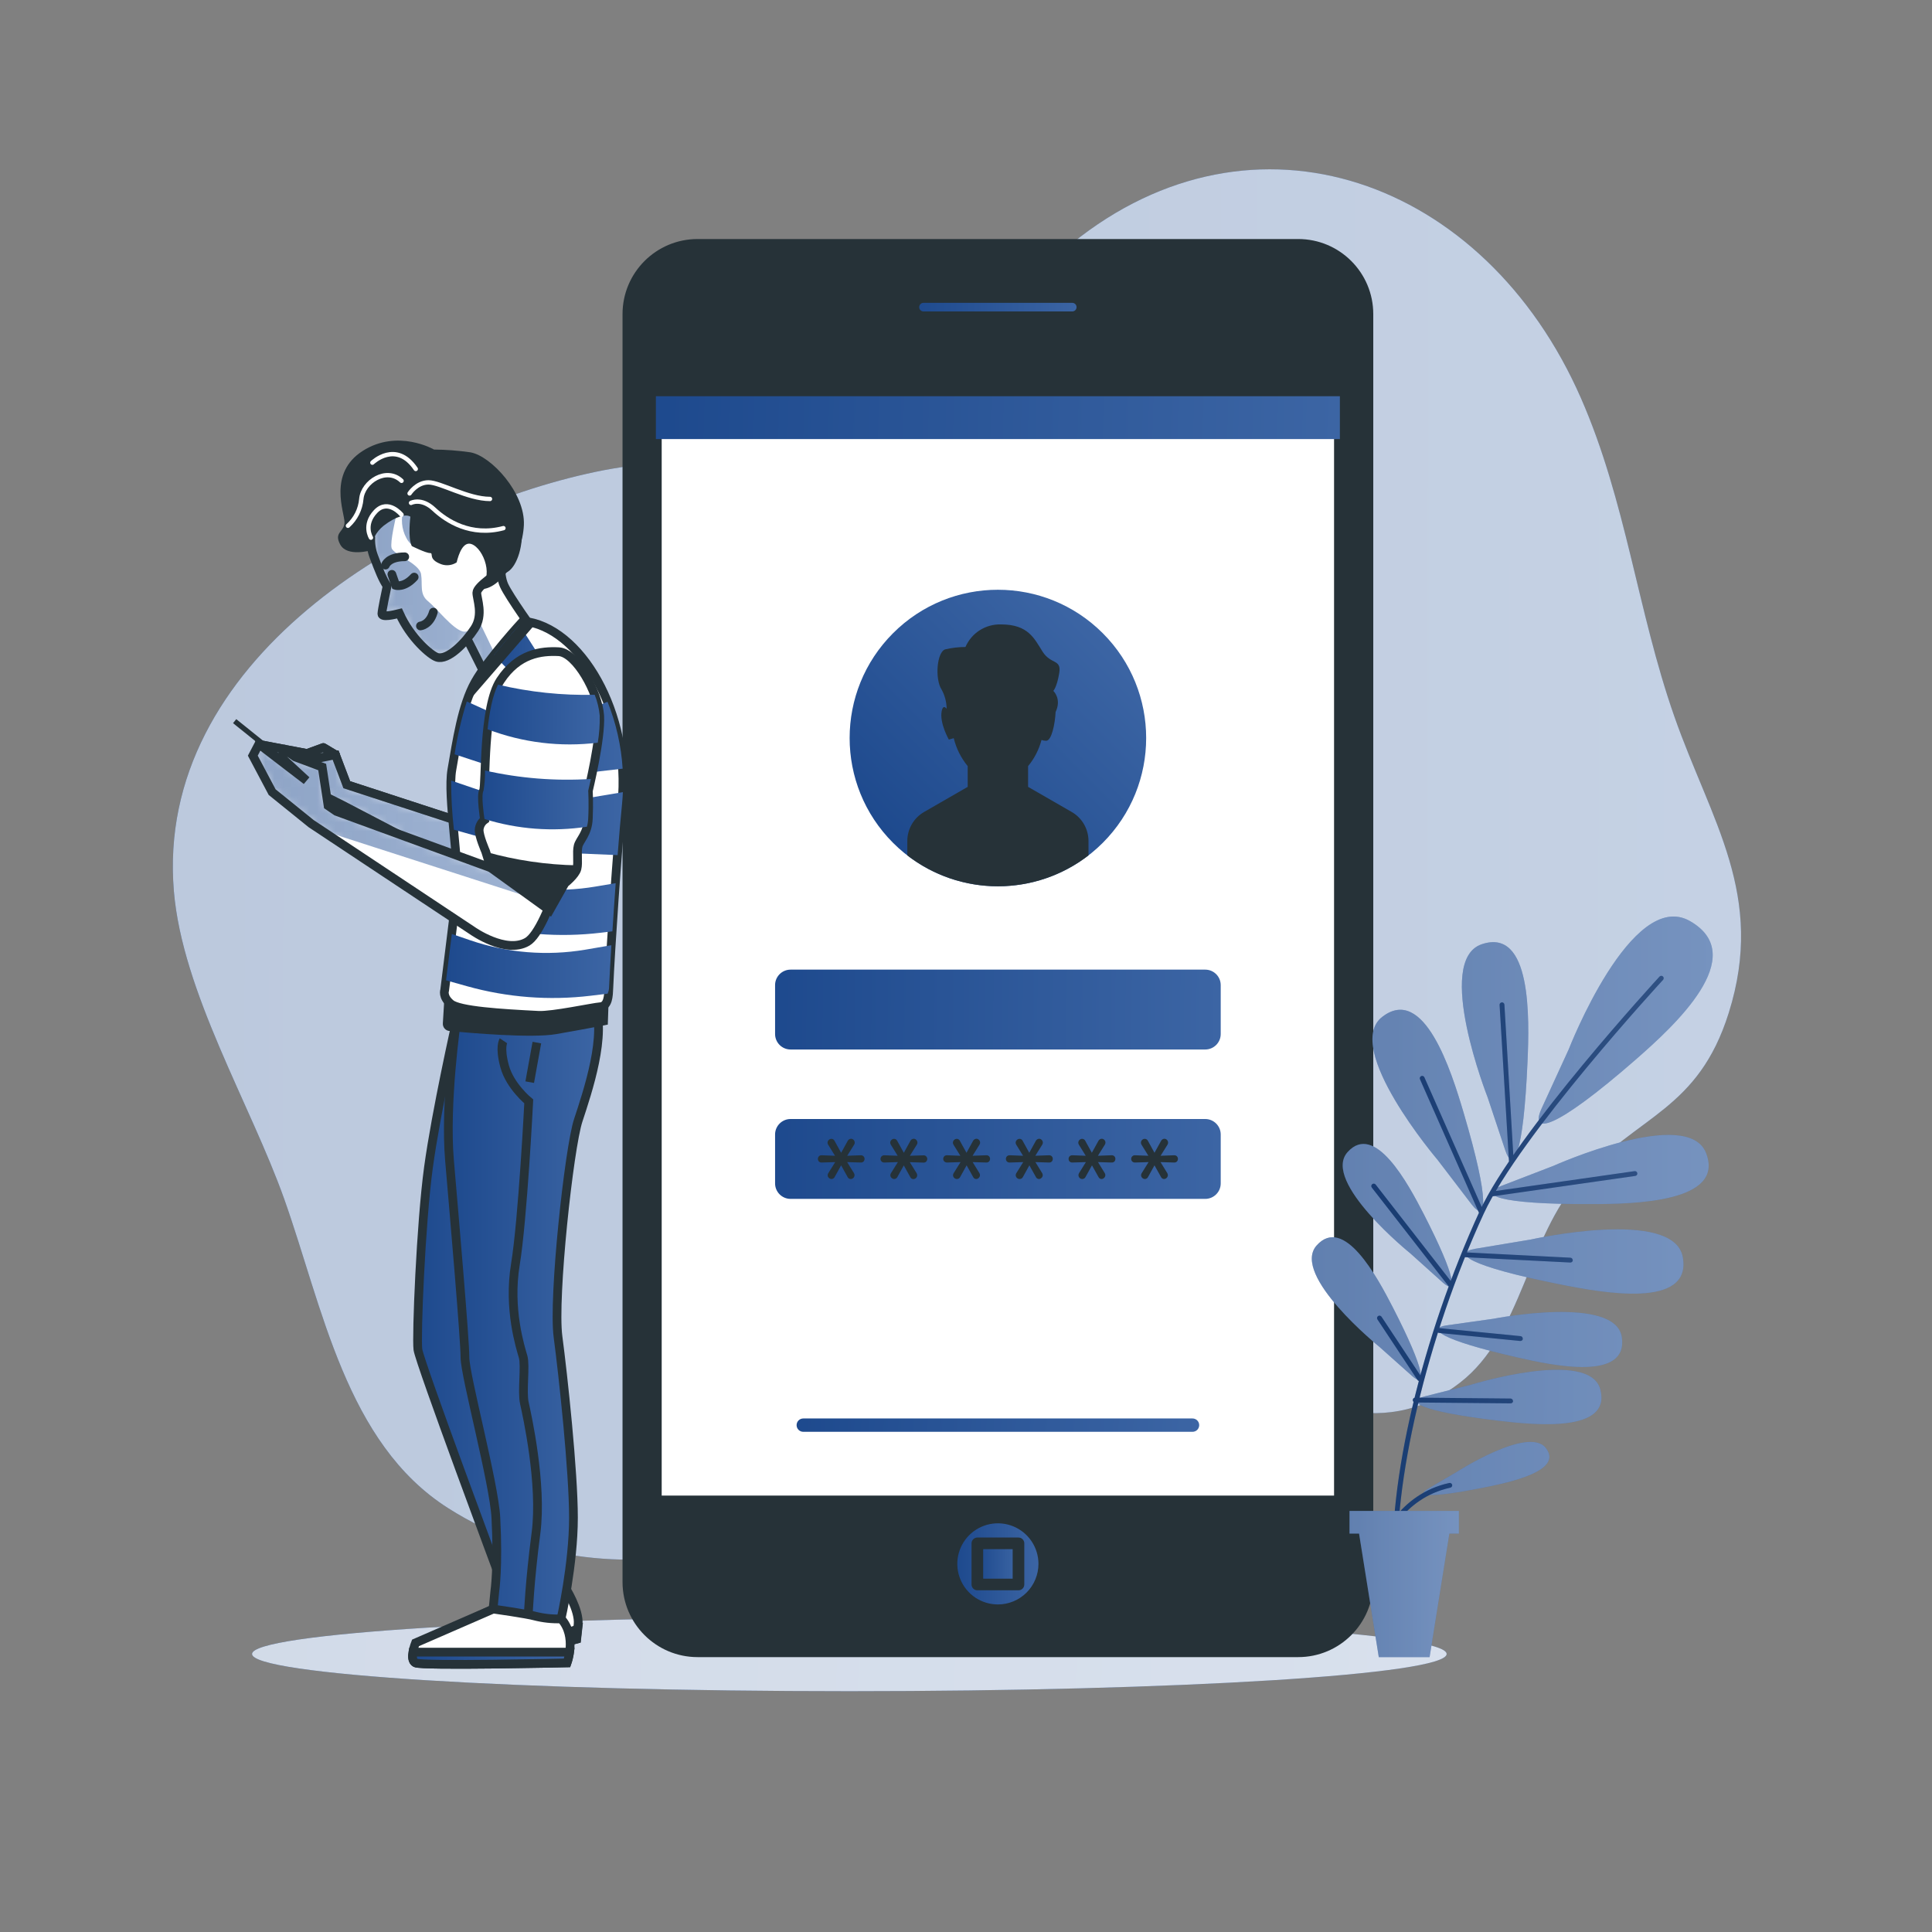 <svg width="222" height="222" viewBox="0 0 222 222" fill="none" xmlns="http://www.w3.org/2000/svg">
<rect x="0" y="0" width="222" height="222" fill="#808080" stroke="none"/>
<path d="M181.654 45.732C170.607 20.544 144.091 11.06 123.17 27.972C115 34.57 109.903 45.07 99.9 49.284C90.514 53.236 78.624 52.072 68.474 54.212C46.86 58.741 17.76 75.924 19.98 102.4C20.952 113.997 28.776 126.877 32.643 137.729C37.083 150.214 39.747 165.834 51.5 173.298C71.648 186.111 95.953 175.638 114.104 165.306C123.872 159.751 129.248 156.337 139.767 158.242C149.504 160.018 158.273 166.234 167.788 158.859C174.932 153.322 175.522 142.102 181.521 135.513C188.278 128.09 195.129 127.552 198.641 116.395C202.899 102.857 196.625 94.399 192.385 82.304C188.145 70.21 186.857 57.582 181.654 45.732Z" fill="url(#paint0_linear_1_2851)"/>
<g opacity="0.7">
<path d="M181.654 45.732C170.607 20.544 144.091 11.06 123.17 27.972C115 34.57 109.903 45.07 99.9 49.284C90.514 53.236 78.624 52.072 68.474 54.212C46.86 58.741 17.76 75.924 19.98 102.4C20.952 113.997 28.776 126.877 32.643 137.729C37.083 150.214 39.747 165.834 51.5 173.298C71.648 186.111 95.953 175.638 114.104 165.306C123.872 159.751 129.248 156.337 139.767 158.242C149.504 160.018 158.273 166.234 167.788 158.859C174.932 153.322 175.522 142.102 181.521 135.513C188.278 128.09 195.129 127.552 198.641 116.395C202.899 102.857 196.625 94.399 192.385 82.304C188.145 70.21 186.857 57.582 181.654 45.732Z" fill="white"/>
</g>
<path d="M97.596 194.33C135.501 194.33 166.229 192.416 166.229 190.054C166.229 187.693 135.501 185.778 97.596 185.778C59.69 185.778 28.962 187.693 28.962 190.054C28.962 192.416 59.69 194.33 97.596 194.33Z" fill="url(#paint1_linear_1_2851)"/>
<path opacity="0.8" d="M97.596 194.33C135.501 194.33 166.229 192.416 166.229 190.054C166.229 187.693 135.501 185.778 97.596 185.778C59.69 185.778 28.962 187.693 28.962 190.054C28.962 192.416 59.69 194.33 97.596 194.33Z" fill="white"/>
<path d="M149.171 27.466H80.16C75.395 27.466 71.533 31.328 71.533 36.093V181.787C71.533 186.551 75.395 190.414 80.16 190.414H149.171C153.935 190.414 157.798 186.551 157.798 181.787V36.093C157.798 31.328 153.935 27.466 149.171 27.466Z" fill="#263238"/>
<path d="M153.961 45.359H75.365V172.521H153.961V45.359Z" fill="white" stroke="#263238" stroke-width="1.337" stroke-miterlimit="10"/>
<path d="M126.712 96.85C133.365 90.197 133.365 79.411 126.712 72.757C120.058 66.104 109.272 66.104 102.619 72.757C95.966 79.411 95.966 90.197 102.619 96.85C109.272 103.504 120.058 103.503 126.712 96.85Z" fill="url(#paint2_linear_1_2851)"/>
<path d="M137.032 164.524H92.303C92.203 164.525 92.103 164.506 92.01 164.467C91.916 164.429 91.832 164.373 91.76 164.302C91.689 164.231 91.632 164.147 91.594 164.054C91.555 163.961 91.535 163.861 91.535 163.761C91.534 163.66 91.554 163.559 91.592 163.466C91.631 163.372 91.687 163.288 91.759 163.216C91.83 163.145 91.915 163.088 92.008 163.05C92.102 163.011 92.202 162.992 92.303 162.992H137.032C137.132 162.992 137.232 163.012 137.325 163.051C137.418 163.09 137.502 163.146 137.573 163.218C137.644 163.289 137.7 163.374 137.739 163.467C137.777 163.56 137.796 163.66 137.795 163.761C137.795 163.963 137.715 164.157 137.572 164.301C137.429 164.444 137.234 164.524 137.032 164.524Z" fill="url(#paint3_linear_1_2851)"/>
<path d="M138.488 111.417H90.843C89.859 111.417 89.062 112.214 89.062 113.198V118.814C89.062 119.798 89.859 120.595 90.843 120.595H138.488C139.471 120.595 140.269 119.798 140.269 118.814V113.198C140.269 112.214 139.471 111.417 138.488 111.417Z" fill="url(#paint4_linear_1_2851)"/>
<path d="M138.488 128.582H90.843C89.859 128.582 89.062 129.38 89.062 130.363V135.979C89.062 136.963 89.859 137.76 90.843 137.76H138.488C139.471 137.76 140.269 136.963 140.269 135.979V130.363C140.269 129.38 139.471 128.582 138.488 128.582Z" fill="url(#paint5_linear_1_2851)"/>
<path d="M123.148 93.302L118.135 90.416V88.032C118.861 87.154 119.387 86.128 119.676 85.026C119.848 85.087 120.03 85.119 120.213 85.119C120.835 85.119 121.23 83.192 121.296 81.816C122.02 80.284 121.034 79.387 121.034 79.387C121.034 79.387 121.443 78.979 121.714 77.34C121.985 75.702 120.759 76.386 119.804 74.885C118.85 73.384 118.166 71.75 115.031 71.75C114.168 71.722 113.315 71.954 112.585 72.416C111.855 72.879 111.281 73.55 110.938 74.343C110.158 74.346 109.38 74.437 108.62 74.614C107.661 74.885 107.39 78.024 108.207 79.254C108.573 79.926 108.768 80.678 108.776 81.443C108.558 81.177 108.332 81.106 108.207 81.709C107.936 83.072 109.029 84.982 109.029 84.982L109.592 84.822C109.877 85.999 110.425 87.097 111.195 88.032V90.416L106.183 93.302C105.597 93.64 105.111 94.126 104.773 94.711C104.435 95.297 104.256 95.961 104.256 96.637V98.288C107.237 100.591 110.898 101.841 114.665 101.841C118.433 101.841 122.093 100.591 125.075 98.288V96.637C125.075 95.96 124.897 95.296 124.559 94.711C124.221 94.125 123.734 93.639 123.148 93.302Z" fill="#263238"/>
<path d="M95.549 135.478C95.434 135.476 95.324 135.43 95.243 135.349C95.199 135.31 95.164 135.262 95.14 135.208C95.117 135.155 95.104 135.097 95.105 135.038C95.106 134.958 95.129 134.88 95.171 134.812L95.971 133.533L94.412 133.582C94.353 133.585 94.295 133.577 94.24 133.556C94.184 133.535 94.134 133.503 94.093 133.462C94.02 133.381 93.98 133.276 93.98 133.167C93.98 133.058 94.02 132.953 94.093 132.871C94.133 132.829 94.183 132.795 94.239 132.774C94.294 132.752 94.353 132.743 94.412 132.747L95.948 132.805L95.158 131.531C95.115 131.461 95.092 131.381 95.091 131.3C95.091 131.241 95.103 131.183 95.127 131.129C95.151 131.076 95.186 131.028 95.229 130.989C95.311 130.908 95.421 130.862 95.535 130.86C95.611 130.861 95.685 130.883 95.749 130.923C95.812 130.964 95.863 131.022 95.895 131.091L96.654 132.463L97.405 131.1C97.44 131.027 97.495 130.966 97.563 130.922C97.631 130.878 97.71 130.853 97.791 130.851C97.847 130.852 97.903 130.864 97.954 130.886C98.005 130.909 98.051 130.943 98.088 130.984C98.17 131.069 98.215 131.182 98.213 131.3C98.213 131.376 98.193 131.451 98.155 131.517L97.352 132.805L98.91 132.747C98.969 132.743 99.028 132.752 99.084 132.774C99.139 132.795 99.189 132.829 99.23 132.871C99.305 132.95 99.347 133.055 99.345 133.164C99.345 133.274 99.304 133.38 99.23 133.462C99.188 133.503 99.138 133.535 99.083 133.556C99.028 133.577 98.969 133.585 98.91 133.582L97.343 133.533L98.124 134.798C98.168 134.869 98.191 134.951 98.191 135.034C98.191 135.151 98.144 135.264 98.061 135.348C97.977 135.431 97.864 135.478 97.747 135.478C97.671 135.477 97.596 135.453 97.533 135.411C97.47 135.368 97.421 135.308 97.391 135.238L96.65 133.906L95.913 135.238C95.88 135.308 95.829 135.367 95.765 135.409C95.7 135.451 95.626 135.475 95.549 135.478Z" fill="#263238"/>
<path d="M102.75 135.478C102.635 135.476 102.526 135.43 102.444 135.349C102.4 135.31 102.366 135.262 102.342 135.208C102.318 135.155 102.306 135.097 102.306 135.038C102.308 134.958 102.331 134.88 102.373 134.812L103.172 133.533L101.618 133.582C101.559 133.584 101.5 133.575 101.444 133.555C101.388 133.534 101.337 133.503 101.294 133.462C101.235 133.401 101.196 133.324 101.181 133.241C101.167 133.157 101.178 133.071 101.213 132.994C101.248 132.917 101.305 132.852 101.377 132.808C101.45 132.764 101.534 132.743 101.618 132.747L103.15 132.805L102.36 131.531C102.317 131.461 102.294 131.381 102.293 131.3C102.293 131.241 102.305 131.183 102.328 131.129C102.352 131.076 102.387 131.028 102.431 130.989C102.512 130.908 102.622 130.862 102.737 130.86C102.813 130.861 102.887 130.883 102.95 130.923C103.014 130.964 103.065 131.022 103.097 131.091L103.856 132.463L104.606 131.1C104.642 131.027 104.697 130.966 104.765 130.922C104.833 130.878 104.912 130.853 104.993 130.851C105.049 130.851 105.104 130.863 105.156 130.886C105.207 130.909 105.253 130.942 105.29 130.984C105.331 131.026 105.364 131.075 105.386 131.129C105.408 131.183 105.419 131.241 105.419 131.3C105.417 131.376 105.396 131.451 105.357 131.517L104.553 132.805L106.116 132.756C106.174 132.752 106.233 132.761 106.288 132.783C106.342 132.804 106.391 132.837 106.431 132.88C106.507 132.959 106.548 133.064 106.547 133.173C106.546 133.283 106.505 133.389 106.431 133.471C106.39 133.512 106.341 133.544 106.287 133.565C106.232 133.585 106.174 133.594 106.116 133.591L104.544 133.542L105.326 134.807C105.369 134.878 105.392 134.959 105.392 135.043C105.392 135.16 105.345 135.273 105.262 135.357C105.179 135.44 105.066 135.487 104.948 135.487C104.872 135.486 104.798 135.462 104.735 135.42C104.672 135.377 104.622 135.317 104.593 135.247L103.852 133.915L103.115 135.247C103.081 135.315 103.029 135.372 102.965 135.413C102.9 135.454 102.826 135.476 102.75 135.478Z" fill="#263238"/>
<path d="M109.957 135.478C109.84 135.477 109.729 135.431 109.646 135.349C109.602 135.31 109.567 135.262 109.544 135.208C109.52 135.155 109.508 135.097 109.508 135.038C109.51 134.958 109.533 134.88 109.575 134.812L110.374 133.533L108.82 133.582C108.736 133.585 108.654 133.563 108.582 133.52C108.511 133.476 108.454 133.412 108.419 133.335C108.385 133.259 108.373 133.174 108.387 133.092C108.401 133.009 108.438 132.932 108.496 132.871C108.538 132.829 108.588 132.795 108.644 132.774C108.7 132.752 108.76 132.743 108.82 132.747L110.352 132.805L109.561 131.531C109.518 131.461 109.495 131.381 109.495 131.3C109.496 131.241 109.509 131.184 109.533 131.131C109.556 131.077 109.59 131.029 109.632 130.989C109.715 130.907 109.827 130.861 109.943 130.86C110.018 130.861 110.091 130.884 110.154 130.925C110.217 130.965 110.267 131.023 110.298 131.091L111.058 132.463L111.808 131.1C111.844 131.027 111.898 130.966 111.967 130.922C112.035 130.878 112.113 130.853 112.194 130.851C112.251 130.851 112.306 130.863 112.357 130.886C112.409 130.909 112.455 130.942 112.492 130.984C112.533 131.026 112.566 131.075 112.588 131.129C112.61 131.183 112.621 131.241 112.621 131.3C112.619 131.376 112.598 131.451 112.558 131.517L111.755 132.805L113.318 132.747C113.375 132.741 113.433 132.748 113.488 132.767C113.543 132.785 113.593 132.815 113.635 132.855C113.677 132.894 113.71 132.942 113.732 132.996C113.754 133.049 113.764 133.107 113.762 133.164C113.763 133.274 113.723 133.38 113.651 133.462C113.609 133.503 113.559 133.535 113.504 133.556C113.449 133.577 113.39 133.585 113.331 133.582L111.764 133.533L112.541 134.798C112.584 134.869 112.608 134.951 112.607 135.034C112.606 135.092 112.593 135.149 112.569 135.203C112.546 135.256 112.512 135.304 112.47 135.344C112.431 135.386 112.384 135.419 112.332 135.442C112.281 135.465 112.224 135.477 112.168 135.478C112.092 135.476 112.019 135.453 111.956 135.41C111.894 135.368 111.846 135.308 111.817 135.238L111.071 133.906L110.334 135.238C110.301 135.31 110.247 135.371 110.181 135.413C110.114 135.456 110.036 135.478 109.957 135.478Z" fill="#263238"/>
<path d="M117.158 135.478C117.042 135.477 116.93 135.431 116.847 135.349C116.764 135.267 116.716 135.155 116.714 135.038C116.713 134.958 116.734 134.88 116.776 134.812L117.576 133.533L116.022 133.582C115.962 133.584 115.903 133.575 115.847 133.555C115.792 133.534 115.741 133.503 115.697 133.462C115.625 133.381 115.585 133.276 115.585 133.167C115.585 133.058 115.625 132.953 115.697 132.871C115.74 132.83 115.791 132.798 115.847 132.776C115.903 132.755 115.962 132.745 116.022 132.747L117.558 132.805L116.772 131.531C116.729 131.461 116.706 131.381 116.705 131.3C116.707 131.241 116.72 131.184 116.743 131.131C116.767 131.077 116.801 131.029 116.843 130.989C116.926 130.907 117.037 130.861 117.154 130.86C117.229 130.861 117.303 130.883 117.367 130.923C117.431 130.964 117.482 131.022 117.513 131.091L118.268 132.463L119.019 131.1C119.054 131.027 119.109 130.966 119.177 130.922C119.245 130.878 119.324 130.853 119.405 130.851C119.461 130.851 119.517 130.863 119.568 130.886C119.619 130.909 119.665 130.942 119.702 130.984C119.744 131.026 119.776 131.075 119.798 131.129C119.82 131.183 119.831 131.241 119.831 131.3C119.83 131.376 119.808 131.451 119.769 131.517L118.965 132.805L120.528 132.747C120.586 132.741 120.644 132.748 120.698 132.767C120.753 132.785 120.803 132.815 120.845 132.855C120.887 132.894 120.92 132.942 120.942 132.996C120.964 133.049 120.974 133.107 120.972 133.164C120.973 133.274 120.934 133.38 120.861 133.462C120.819 133.503 120.769 133.535 120.714 133.556C120.659 133.577 120.6 133.585 120.542 133.582L118.974 133.533L119.751 134.798C119.795 134.869 119.818 134.951 119.818 135.034C119.818 135.092 119.806 135.15 119.782 135.204C119.759 135.257 119.724 135.305 119.68 135.344C119.642 135.386 119.595 135.419 119.543 135.442C119.491 135.465 119.435 135.477 119.378 135.478C119.303 135.476 119.229 135.453 119.167 135.41C119.105 135.368 119.056 135.308 119.027 135.238L118.282 133.906L117.545 135.238C117.511 135.311 117.456 135.373 117.387 135.416C117.319 135.458 117.239 135.48 117.158 135.478Z" fill="#263238"/>
<path d="M124.36 135.478C124.243 135.477 124.132 135.431 124.049 135.349C123.98 135.279 123.936 135.189 123.924 135.092C123.912 134.994 123.933 134.896 123.982 134.812L124.777 133.533L123.223 133.582C123.164 133.584 123.105 133.575 123.049 133.555C122.993 133.534 122.942 133.503 122.899 133.462C122.827 133.381 122.787 133.276 122.787 133.167C122.787 133.058 122.827 132.953 122.899 132.871C122.942 132.83 122.993 132.798 123.049 132.776C123.104 132.755 123.164 132.745 123.223 132.747L124.759 132.805L123.969 131.531C123.926 131.461 123.903 131.381 123.903 131.3C123.904 131.183 123.952 131.071 124.036 130.989C124.118 130.907 124.23 130.861 124.347 130.86C124.422 130.861 124.496 130.883 124.56 130.923C124.624 130.964 124.674 131.022 124.706 131.091L125.461 132.463L126.211 131.1C126.247 131.027 126.302 130.966 126.37 130.922C126.438 130.878 126.517 130.853 126.598 130.851C126.655 130.851 126.711 130.863 126.763 130.886C126.815 130.909 126.861 130.942 126.9 130.984C126.981 131.069 127.026 131.182 127.024 131.3C127.022 131.376 127.001 131.451 126.962 131.517L126.158 132.805L127.721 132.747C127.778 132.741 127.836 132.748 127.891 132.767C127.946 132.785 127.996 132.815 128.038 132.855C128.08 132.894 128.113 132.942 128.135 132.996C128.157 133.049 128.167 133.107 128.165 133.164C128.166 133.274 128.126 133.38 128.054 133.462C128.012 133.503 127.962 133.535 127.907 133.556C127.852 133.577 127.793 133.585 127.734 133.582L126.167 133.533L126.944 134.798C126.988 134.869 127.011 134.951 127.011 135.034C127.011 135.092 126.999 135.15 126.975 135.204C126.951 135.257 126.917 135.305 126.873 135.344C126.834 135.386 126.788 135.419 126.736 135.442C126.684 135.465 126.628 135.477 126.571 135.478C126.496 135.476 126.422 135.453 126.36 135.41C126.297 135.368 126.249 135.308 126.22 135.238L125.474 133.906L124.737 135.238C124.704 135.31 124.651 135.371 124.584 135.413C124.517 135.456 124.439 135.478 124.36 135.478Z" fill="#263238"/>
<path d="M131.562 135.478C131.447 135.476 131.337 135.43 131.255 135.349C131.212 135.31 131.177 135.262 131.153 135.208C131.129 135.155 131.117 135.097 131.118 135.038C131.119 134.958 131.142 134.88 131.184 134.812L131.979 133.533L130.425 133.582C130.368 133.586 130.31 133.578 130.256 133.559C130.202 133.54 130.153 133.51 130.111 133.471C130.069 133.432 130.036 133.384 130.014 133.331C129.991 133.279 129.98 133.222 129.981 133.164C129.981 133.11 129.991 133.056 130.012 133.006C130.032 132.956 130.063 132.91 130.101 132.871C130.142 132.829 130.192 132.795 130.247 132.774C130.302 132.752 130.361 132.743 130.421 132.747L131.957 132.805L131.166 131.531C131.123 131.461 131.1 131.381 131.1 131.3C131.102 131.183 131.149 131.071 131.233 130.989C131.316 130.907 131.427 130.861 131.544 130.86C131.62 130.861 131.693 130.883 131.757 130.923C131.821 130.964 131.872 131.022 131.904 131.091L132.658 132.463L133.413 131.1C133.448 131.028 133.502 130.967 133.57 130.923C133.637 130.879 133.715 130.854 133.795 130.851C133.852 130.851 133.908 130.863 133.96 130.886C134.012 130.909 134.059 130.942 134.097 130.984C134.178 131.069 134.223 131.182 134.221 131.3C134.221 131.376 134.201 131.451 134.163 131.517L133.36 132.805L134.918 132.747C134.977 132.743 135.037 132.752 135.092 132.774C135.147 132.795 135.197 132.829 135.238 132.871C135.314 132.95 135.355 133.055 135.353 133.164C135.353 133.274 135.312 133.38 135.238 133.462C135.196 133.503 135.146 133.535 135.091 133.556C135.036 133.577 134.977 133.585 134.918 133.582L133.351 133.533L134.128 134.798C134.172 134.869 134.195 134.951 134.195 135.034C134.193 135.151 134.145 135.263 134.061 135.344C133.98 135.427 133.871 135.475 133.755 135.478C133.679 135.476 133.606 135.453 133.544 135.41C133.481 135.368 133.433 135.308 133.404 135.238L132.658 133.906L131.921 135.238C131.889 135.307 131.839 135.366 131.775 135.409C131.712 135.451 131.638 135.475 131.562 135.478Z" fill="#263238"/>
<g style="mix-blend-mode:multiply">
<path d="M153.961 45.528H75.365V50.452H153.961V45.528Z" fill="url(#paint6_linear_1_2851)"/>
</g>
<path d="M123.21 36.457H106.116C105.808 36.457 105.512 36.334 105.293 36.116C105.075 35.898 104.953 35.602 104.953 35.294C104.953 34.985 105.075 34.689 105.293 34.471C105.512 34.253 105.808 34.13 106.116 34.13H123.21C123.519 34.13 123.814 34.253 124.033 34.471C124.251 34.689 124.373 34.985 124.373 35.294C124.373 35.602 124.251 35.898 124.033 36.116C123.814 36.334 123.519 36.457 123.21 36.457Z" fill="url(#paint7_linear_1_2851)" stroke="#263238" stroke-width="1.337" stroke-linecap="round" stroke-linejoin="round"/>
<path d="M119.325 179.705C119.326 178.782 119.053 177.88 118.541 177.113C118.029 176.345 117.301 175.747 116.449 175.394C115.597 175.04 114.659 174.948 113.755 175.127C112.85 175.307 112.019 175.751 111.366 176.404C110.714 177.056 110.27 177.887 110.09 178.792C109.911 179.696 110.003 180.634 110.357 181.486C110.71 182.338 111.308 183.066 112.076 183.578C112.843 184.09 113.745 184.363 114.667 184.362C115.902 184.361 117.086 183.87 117.96 182.997C118.833 182.123 119.324 180.939 119.325 179.705Z" fill="url(#paint8_linear_1_2851)"/>
<path d="M117.03 177.342H112.305V182.067H117.03V177.342Z" fill="url(#paint9_linear_1_2851)" stroke="#263238" stroke-width="1.337" stroke-linecap="round" stroke-linejoin="round"/>
<path d="M170.94 126.096C170.94 126.096 164.751 110.37 170.261 108.5C175.997 106.551 175.744 116.936 175.522 121.998C175.056 132.814 173.862 134.825 172.969 132.183L170.94 126.096ZM169.08 138.364C170.78 140.584 171.26 138.284 168.192 127.899C166.753 123.015 163.627 113.136 158.832 116.843C154.228 120.395 165.186 133.271 165.186 133.271L169.08 138.364ZM165.794 147.377C167.415 148.816 167.446 147 163.596 139.5C161.789 135.988 157.966 128.88 154.836 132.396C151.83 135.789 162.073 144.034 162.073 144.034L165.794 147.377ZM162.242 158.095C163.863 159.538 163.894 157.718 160.044 150.223C158.237 146.711 154.414 139.598 151.284 143.119C148.296 146.52 158.508 154.765 158.508 154.765L162.242 158.095ZM172.498 136.277C169.906 137.289 171.966 138.39 182.795 138.359C187.874 138.359 198.246 138.128 196.035 132.485C193.917 127.064 178.492 133.968 178.492 133.968L172.498 136.277ZM169.546 143.488C166.802 143.963 168.605 145.454 179.225 147.577C184.202 148.576 194.41 150.418 193.367 144.469C192.368 138.732 175.877 142.435 175.877 142.435L169.546 143.488ZM166.243 152.292C163.907 152.629 165.399 153.93 174.328 155.973C178.515 156.932 187.106 158.73 186.36 153.655C185.65 148.771 171.619 151.533 171.619 151.533L166.243 152.292ZM163.734 160.448C161.447 161.03 163.068 162.167 172.17 163.25C176.432 163.756 185.166 164.635 183.892 159.667C182.662 154.898 169.004 159.121 169.004 159.121L163.734 160.448ZM177.116 127.428C175.784 130.412 178.55 129.959 187.954 121.754C192.359 117.904 201.194 109.85 194.197 105.841C187.479 101.987 180.255 120.582 180.255 120.582L177.116 127.428ZM164.08 171.073C162.673 171.895 164.054 172.214 170.509 170.927C173.537 170.327 179.696 168.995 177.613 166.367C175.598 163.836 167.339 169.164 167.339 169.164L164.08 171.073Z" fill="url(#paint10_linear_1_2851)"/>
<path opacity="0.3" d="M170.94 126.096C170.94 126.096 164.751 110.37 170.261 108.5C175.997 106.551 175.744 116.936 175.522 121.998C175.056 132.814 173.862 134.825 172.969 132.183L170.94 126.096ZM169.08 138.364C170.78 140.584 171.26 138.284 168.192 127.899C166.753 123.015 163.627 113.136 158.832 116.843C154.228 120.395 165.186 133.271 165.186 133.271L169.08 138.364ZM165.794 147.377C167.415 148.816 167.446 147 163.596 139.5C161.789 135.988 157.966 128.88 154.836 132.396C151.83 135.789 162.073 144.034 162.073 144.034L165.794 147.377ZM162.242 158.095C163.863 159.538 163.894 157.718 160.044 150.223C158.237 146.711 154.414 139.598 151.284 143.119C148.296 146.52 158.508 154.765 158.508 154.765L162.242 158.095ZM172.498 136.277C169.906 137.289 171.966 138.39 182.795 138.359C187.874 138.359 198.246 138.128 196.035 132.485C193.917 127.064 178.492 133.968 178.492 133.968L172.498 136.277ZM169.546 143.488C166.802 143.963 168.605 145.454 179.225 147.577C184.202 148.576 194.41 150.418 193.367 144.469C192.368 138.732 175.877 142.435 175.877 142.435L169.546 143.488ZM166.243 152.292C163.907 152.629 165.399 153.93 174.328 155.973C178.515 156.932 187.106 158.73 186.36 153.655C185.65 148.771 171.619 151.533 171.619 151.533L166.243 152.292ZM163.734 160.448C161.447 161.03 163.068 162.167 172.17 163.25C176.432 163.756 185.166 164.635 183.892 159.667C182.662 154.898 169.004 159.121 169.004 159.121L163.734 160.448ZM177.116 127.428C175.784 130.412 178.55 129.959 187.954 121.754C192.359 117.904 201.194 109.85 194.197 105.841C187.479 101.987 180.255 120.582 180.255 120.582L177.116 127.428ZM164.08 171.073C162.673 171.895 164.054 172.214 170.509 170.927C173.537 170.327 179.696 168.995 177.613 166.367C175.598 163.836 167.339 169.164 167.339 169.164L164.08 171.073Z" fill="white"/>
<path d="M173.671 133.418L172.592 115.467L173.671 133.418ZM170.256 139.341L163.436 123.903L170.256 139.341ZM187.856 134.852L171.513 137.196L187.856 134.852ZM166.722 147.661L157.873 136.308L166.722 147.661ZM168.276 144.18L180.468 144.793L168.276 144.18ZM165.39 152.887L174.714 153.81L165.39 152.887ZM163.139 158.419L158.508 151.453L163.139 158.419ZM162.606 160.879L173.568 160.981L162.606 160.879ZM160.386 181.445C160.46 181.439 160.528 181.405 160.576 181.349C160.624 181.294 160.649 181.221 160.644 181.148C159.947 170.678 163.996 153.531 170.492 139.456C174.643 130.461 190.916 112.78 191.089 112.603C191.141 112.55 191.17 112.479 191.17 112.405C191.17 112.331 191.141 112.26 191.089 112.208C191.063 112.182 191.033 112.161 190.999 112.147C190.966 112.134 190.93 112.126 190.893 112.126C190.857 112.126 190.821 112.134 190.788 112.147C190.754 112.161 190.724 112.182 190.698 112.208C190.534 112.385 174.195 130.132 170.008 139.207C163.392 153.624 159.396 170.46 160.106 181.183C160.112 181.254 160.144 181.32 160.195 181.368C160.247 181.417 160.315 181.444 160.386 181.445ZM173.666 133.693C173.74 133.688 173.808 133.655 173.857 133.6C173.906 133.545 173.932 133.473 173.928 133.4L172.867 115.44C172.865 115.403 172.856 115.368 172.841 115.335C172.825 115.301 172.803 115.272 172.775 115.247C172.748 115.223 172.716 115.204 172.682 115.192C172.647 115.181 172.61 115.176 172.574 115.178C172.5 115.183 172.432 115.216 172.383 115.271C172.334 115.326 172.308 115.398 172.312 115.471L173.391 133.422C173.394 133.493 173.425 133.559 173.476 133.608C173.527 133.657 173.595 133.684 173.666 133.684V133.693ZM170.354 139.594C170.42 139.563 170.473 139.509 170.499 139.44C170.526 139.372 170.525 139.297 170.496 139.23L163.672 123.792C163.642 123.725 163.587 123.672 163.519 123.645C163.451 123.619 163.375 123.62 163.308 123.65C163.241 123.679 163.188 123.734 163.161 123.802C163.135 123.87 163.136 123.947 163.166 124.014L169.985 139.452C170.007 139.501 170.042 139.543 170.087 139.573C170.132 139.603 170.185 139.62 170.238 139.62C170.284 139.623 170.33 139.613 170.372 139.594H170.354ZM171.535 137.462L187.87 135.127C187.909 135.126 187.948 135.117 187.984 135.1C188.019 135.083 188.051 135.059 188.077 135.029C188.102 134.999 188.121 134.964 188.132 134.926C188.143 134.888 188.146 134.848 188.141 134.809C188.136 134.77 188.122 134.733 188.101 134.699C188.08 134.666 188.053 134.637 188.02 134.615C187.987 134.593 187.95 134.578 187.911 134.572C187.872 134.565 187.832 134.567 187.794 134.576L171.459 136.912C171.386 136.917 171.318 136.95 171.27 137.005C171.222 137.06 171.197 137.132 171.202 137.205C171.207 137.278 171.24 137.346 171.295 137.394C171.35 137.443 171.422 137.467 171.495 137.462H171.535ZM166.877 147.883C166.935 147.838 166.973 147.771 166.982 147.698C166.991 147.625 166.971 147.551 166.926 147.492L158.073 136.117C158.028 136.058 157.961 136.02 157.887 136.01C157.813 136.001 157.739 136.021 157.68 136.066C157.621 136.111 157.583 136.178 157.573 136.252C157.563 136.326 157.584 136.4 157.629 136.459L166.5 147.852C166.526 147.885 166.559 147.912 166.596 147.93C166.634 147.949 166.676 147.959 166.718 147.959C166.784 147.955 166.847 147.929 166.895 147.883H166.877ZM180.712 144.806C180.715 144.733 180.688 144.661 180.638 144.607C180.589 144.553 180.519 144.521 180.446 144.518L168.276 143.9C168.208 143.905 168.143 143.935 168.095 143.984C168.047 144.033 168.019 144.098 168.016 144.166C168.012 144.235 168.034 144.302 168.078 144.355C168.121 144.409 168.182 144.444 168.249 144.455L180.442 145.073C180.515 145.075 180.587 145.048 180.641 144.999C180.695 144.949 180.727 144.88 180.73 144.806H180.712ZM174.972 153.837C174.976 153.801 174.973 153.764 174.963 153.728C174.952 153.693 174.935 153.66 174.912 153.631C174.889 153.603 174.86 153.579 174.828 153.562C174.795 153.545 174.759 153.534 174.723 153.531L165.399 152.612C165.363 152.608 165.326 152.612 165.291 152.622C165.257 152.633 165.224 152.65 165.196 152.673C165.168 152.696 165.145 152.725 165.128 152.757C165.111 152.789 165.1 152.824 165.097 152.86C165.091 152.933 165.113 153.006 165.16 153.062C165.206 153.118 165.273 153.154 165.346 153.162L174.67 154.086H174.696C174.768 154.091 174.839 154.067 174.893 154.021C174.948 153.975 174.982 153.909 174.989 153.837H174.972ZM163.272 158.65C163.334 158.609 163.377 158.546 163.392 158.473C163.407 158.401 163.392 158.326 163.352 158.264L158.743 151.297C158.701 151.237 158.637 151.196 158.565 151.182C158.493 151.168 158.419 151.182 158.357 151.222C158.295 151.263 158.252 151.326 158.237 151.399C158.222 151.471 158.237 151.546 158.277 151.608L162.886 158.575C162.912 158.613 162.947 158.644 162.988 158.666C163.029 158.687 163.075 158.699 163.121 158.699C163.181 158.702 163.241 158.685 163.29 158.65H163.272ZM173.848 160.981C173.847 160.908 173.818 160.838 173.767 160.786C173.715 160.734 173.646 160.704 173.573 160.701L162.611 160.599C162.538 160.599 162.468 160.628 162.416 160.68C162.364 160.731 162.335 160.802 162.335 160.875C162.334 160.911 162.34 160.948 162.354 160.982C162.367 161.016 162.387 161.047 162.413 161.073C162.439 161.1 162.469 161.12 162.503 161.134C162.537 161.148 162.574 161.155 162.611 161.154L173.573 161.256C173.61 161.258 173.648 161.252 173.683 161.239C173.718 161.226 173.75 161.207 173.778 161.181C173.805 161.155 173.827 161.124 173.842 161.09C173.857 161.056 173.865 161.019 173.866 160.981H173.848ZM159.138 177.374C159.161 177.325 161.03 172.174 166.651 170.944C166.723 170.929 166.786 170.884 166.826 170.822C166.866 170.76 166.88 170.684 166.864 170.611C166.846 170.54 166.801 170.479 166.739 170.44C166.677 170.401 166.603 170.388 166.531 170.403C160.604 171.699 158.637 177.138 158.615 177.192C158.592 177.262 158.597 177.338 158.629 177.404C158.662 177.47 158.718 177.522 158.788 177.547H158.877C158.936 177.552 158.995 177.538 159.045 177.507C159.095 177.475 159.134 177.429 159.156 177.374H159.138ZM160.386 181.445C160.46 181.439 160.528 181.405 160.576 181.349C160.624 181.294 160.649 181.221 160.644 181.148C159.947 170.678 163.996 153.531 170.492 139.456C174.643 130.461 190.916 112.78 191.089 112.603C191.141 112.55 191.17 112.479 191.17 112.405C191.17 112.331 191.141 112.26 191.089 112.208C191.063 112.182 191.033 112.161 190.999 112.147C190.966 112.134 190.93 112.126 190.893 112.126C190.857 112.126 190.821 112.134 190.788 112.147C190.754 112.161 190.724 112.182 190.698 112.208C190.534 112.385 174.195 130.132 170.008 139.207C163.392 153.624 159.396 170.46 160.106 181.183C160.112 181.254 160.144 181.32 160.195 181.368C160.247 181.417 160.315 181.444 160.386 181.445ZM173.666 133.693C173.74 133.688 173.808 133.655 173.857 133.6C173.906 133.545 173.932 133.473 173.928 133.4L172.867 115.44C172.865 115.403 172.856 115.368 172.841 115.335C172.825 115.301 172.803 115.272 172.775 115.247C172.748 115.223 172.716 115.204 172.682 115.192C172.647 115.181 172.61 115.176 172.574 115.178C172.5 115.183 172.432 115.216 172.383 115.271C172.334 115.326 172.308 115.398 172.312 115.471L173.391 133.422C173.394 133.493 173.425 133.559 173.476 133.608C173.527 133.657 173.595 133.684 173.666 133.684V133.693ZM170.354 139.594C170.42 139.563 170.473 139.509 170.499 139.44C170.526 139.372 170.525 139.297 170.496 139.23L163.672 123.792C163.642 123.725 163.587 123.672 163.519 123.645C163.451 123.619 163.375 123.62 163.308 123.65C163.241 123.679 163.188 123.734 163.161 123.802C163.135 123.87 163.136 123.947 163.166 124.014L169.985 139.452C170.007 139.501 170.042 139.543 170.087 139.573C170.132 139.603 170.185 139.62 170.238 139.62C170.284 139.623 170.33 139.613 170.372 139.594H170.354ZM171.535 137.462L187.87 135.127C187.909 135.126 187.948 135.117 187.984 135.1C188.019 135.083 188.051 135.059 188.077 135.029C188.102 134.999 188.121 134.964 188.132 134.926C188.143 134.888 188.146 134.848 188.141 134.809C188.136 134.77 188.122 134.733 188.101 134.699C188.08 134.666 188.053 134.637 188.02 134.615C187.987 134.593 187.95 134.578 187.911 134.572C187.872 134.565 187.832 134.567 187.794 134.576L171.459 136.912C171.386 136.917 171.318 136.95 171.27 137.005C171.222 137.06 171.197 137.132 171.202 137.205C171.207 137.278 171.24 137.346 171.295 137.394C171.35 137.443 171.422 137.467 171.495 137.462H171.535ZM166.877 147.883C166.935 147.838 166.973 147.771 166.982 147.698C166.991 147.625 166.971 147.551 166.926 147.492L158.073 136.117C158.05 136.088 158.022 136.063 157.991 136.045C157.959 136.027 157.923 136.015 157.887 136.01C157.85 136.005 157.813 136.008 157.778 136.018C157.742 136.027 157.709 136.044 157.68 136.066C157.651 136.088 157.626 136.116 157.608 136.148C157.59 136.18 157.578 136.215 157.573 136.252C157.568 136.288 157.571 136.325 157.58 136.361C157.59 136.397 157.606 136.43 157.629 136.459L166.5 147.852C166.526 147.885 166.559 147.912 166.596 147.93C166.634 147.949 166.676 147.959 166.718 147.959C166.784 147.955 166.847 147.929 166.895 147.883H166.877ZM180.712 144.806C180.715 144.733 180.688 144.661 180.638 144.607C180.589 144.553 180.519 144.521 180.446 144.518L168.276 143.9C168.208 143.905 168.143 143.935 168.095 143.984C168.047 144.033 168.019 144.098 168.016 144.166C168.012 144.235 168.034 144.302 168.078 144.355C168.121 144.409 168.182 144.444 168.249 144.455L180.442 145.073C180.515 145.075 180.587 145.048 180.641 144.999C180.695 144.949 180.727 144.88 180.73 144.806H180.712ZM174.972 153.837C174.976 153.801 174.973 153.764 174.963 153.728C174.952 153.693 174.935 153.66 174.912 153.631C174.889 153.603 174.86 153.579 174.828 153.562C174.795 153.545 174.759 153.534 174.723 153.531L165.399 152.612C165.363 152.608 165.326 152.612 165.291 152.622C165.257 152.633 165.224 152.65 165.196 152.673C165.168 152.696 165.145 152.725 165.128 152.757C165.111 152.789 165.1 152.824 165.097 152.86C165.091 152.933 165.113 153.006 165.16 153.062C165.206 153.118 165.273 153.154 165.346 153.162L174.67 154.086H174.696C174.768 154.091 174.839 154.067 174.893 154.021C174.948 153.975 174.982 153.909 174.989 153.837H174.972ZM163.272 158.65C163.334 158.609 163.377 158.546 163.392 158.473C163.407 158.401 163.392 158.326 163.352 158.264L158.743 151.297C158.701 151.237 158.637 151.196 158.565 151.182C158.493 151.168 158.419 151.182 158.357 151.222C158.295 151.263 158.252 151.326 158.237 151.399C158.222 151.471 158.237 151.546 158.277 151.608L162.886 158.575C162.912 158.613 162.947 158.644 162.988 158.666C163.029 158.687 163.075 158.699 163.121 158.699C163.181 158.702 163.241 158.685 163.29 158.65H163.272ZM173.848 160.981C173.847 160.908 173.818 160.838 173.767 160.786C173.715 160.734 173.646 160.704 173.573 160.701L162.611 160.599C162.538 160.599 162.468 160.628 162.416 160.68C162.364 160.731 162.335 160.802 162.335 160.875C162.334 160.911 162.34 160.948 162.354 160.982C162.367 161.016 162.387 161.047 162.413 161.073C162.439 161.1 162.469 161.12 162.503 161.134C162.537 161.148 162.574 161.155 162.611 161.154L173.573 161.256C173.61 161.258 173.648 161.252 173.683 161.239C173.718 161.226 173.75 161.207 173.778 161.181C173.805 161.155 173.827 161.124 173.842 161.09C173.857 161.056 173.865 161.019 173.866 160.981H173.848ZM159.138 177.374C159.161 177.325 161.03 172.174 166.651 170.944C166.723 170.929 166.786 170.884 166.826 170.822C166.866 170.76 166.88 170.684 166.864 170.611C166.846 170.54 166.801 170.479 166.739 170.44C166.677 170.401 166.603 170.388 166.531 170.403C160.604 171.699 158.637 177.138 158.615 177.192C158.592 177.262 158.597 177.338 158.629 177.404C158.662 177.47 158.718 177.522 158.788 177.547H158.877C158.936 177.552 158.995 177.538 159.045 177.507C159.095 177.475 159.134 177.429 159.156 177.374H159.138Z" fill="url(#paint11_linear_1_2851)"/>
<path opacity="0.2" d="M173.671 133.418L172.592 115.467L173.671 133.418ZM170.256 139.341L163.436 123.903L170.256 139.341ZM187.856 134.852L171.513 137.196L187.856 134.852ZM166.722 147.661L157.873 136.308L166.722 147.661ZM168.276 144.18L180.468 144.793L168.276 144.18ZM165.39 152.887L174.714 153.81L165.39 152.887ZM163.139 158.419L158.508 151.453L163.139 158.419ZM162.606 160.879L173.568 160.981L162.606 160.879ZM160.386 181.445C160.46 181.439 160.528 181.405 160.576 181.349C160.624 181.294 160.649 181.221 160.644 181.148C159.947 170.678 163.996 153.531 170.492 139.456C174.643 130.461 190.916 112.78 191.089 112.603C191.141 112.55 191.17 112.479 191.17 112.405C191.17 112.331 191.141 112.26 191.089 112.208C191.063 112.182 191.033 112.161 190.999 112.147C190.966 112.134 190.93 112.126 190.893 112.126C190.857 112.126 190.821 112.134 190.788 112.147C190.754 112.161 190.724 112.182 190.698 112.208C190.534 112.385 174.195 130.132 170.008 139.207C163.392 153.624 159.396 170.46 160.106 181.183C160.112 181.254 160.144 181.32 160.195 181.368C160.247 181.417 160.315 181.444 160.386 181.445ZM173.666 133.693C173.74 133.688 173.808 133.655 173.857 133.6C173.906 133.545 173.932 133.473 173.928 133.4L172.867 115.44C172.865 115.403 172.856 115.368 172.841 115.335C172.825 115.301 172.803 115.272 172.775 115.247C172.748 115.223 172.716 115.204 172.682 115.192C172.647 115.181 172.61 115.176 172.574 115.178C172.5 115.183 172.432 115.216 172.383 115.271C172.334 115.326 172.308 115.398 172.312 115.471L173.391 133.422C173.394 133.493 173.425 133.559 173.476 133.608C173.527 133.657 173.595 133.684 173.666 133.684V133.693ZM170.354 139.594C170.42 139.563 170.473 139.509 170.499 139.44C170.526 139.372 170.525 139.297 170.496 139.23L163.672 123.792C163.642 123.725 163.587 123.672 163.519 123.645C163.451 123.619 163.375 123.62 163.308 123.65C163.241 123.679 163.188 123.734 163.161 123.802C163.135 123.87 163.136 123.947 163.166 124.014L169.985 139.452C170.007 139.501 170.042 139.543 170.087 139.573C170.132 139.603 170.185 139.62 170.238 139.62C170.284 139.623 170.33 139.613 170.372 139.594H170.354ZM171.535 137.462L187.87 135.127C187.909 135.126 187.948 135.117 187.984 135.1C188.019 135.083 188.051 135.059 188.077 135.029C188.102 134.999 188.121 134.964 188.132 134.926C188.143 134.888 188.146 134.848 188.141 134.809C188.136 134.77 188.122 134.733 188.101 134.699C188.08 134.666 188.053 134.637 188.02 134.615C187.987 134.593 187.95 134.578 187.911 134.572C187.872 134.565 187.832 134.567 187.794 134.576L171.459 136.912C171.386 136.917 171.318 136.95 171.27 137.005C171.222 137.06 171.197 137.132 171.202 137.205C171.207 137.278 171.24 137.346 171.295 137.394C171.35 137.443 171.422 137.467 171.495 137.462H171.535ZM166.877 147.883C166.935 147.838 166.973 147.771 166.982 147.698C166.991 147.625 166.971 147.551 166.926 147.492L158.073 136.117C158.028 136.058 157.961 136.02 157.887 136.01C157.813 136.001 157.739 136.021 157.68 136.066C157.621 136.111 157.583 136.178 157.573 136.252C157.563 136.326 157.584 136.4 157.629 136.459L166.5 147.852C166.526 147.885 166.559 147.912 166.596 147.93C166.634 147.949 166.676 147.959 166.718 147.959C166.784 147.955 166.847 147.929 166.895 147.883H166.877ZM180.712 144.806C180.715 144.733 180.688 144.661 180.638 144.607C180.589 144.553 180.519 144.521 180.446 144.518L168.276 143.9C168.208 143.905 168.143 143.935 168.095 143.984C168.047 144.033 168.019 144.098 168.016 144.166C168.012 144.235 168.034 144.302 168.078 144.355C168.121 144.409 168.182 144.444 168.249 144.455L180.442 145.073C180.515 145.075 180.587 145.048 180.641 144.999C180.695 144.949 180.727 144.88 180.73 144.806H180.712ZM174.972 153.837C174.976 153.801 174.973 153.764 174.963 153.728C174.952 153.693 174.935 153.66 174.912 153.631C174.889 153.603 174.86 153.579 174.828 153.562C174.795 153.545 174.759 153.534 174.723 153.531L165.399 152.612C165.363 152.608 165.326 152.612 165.291 152.622C165.257 152.633 165.224 152.65 165.196 152.673C165.168 152.696 165.145 152.725 165.128 152.757C165.111 152.789 165.1 152.824 165.097 152.86C165.091 152.933 165.113 153.006 165.16 153.062C165.206 153.118 165.273 153.154 165.346 153.162L174.67 154.086H174.696C174.768 154.091 174.839 154.067 174.893 154.021C174.948 153.975 174.982 153.909 174.989 153.837H174.972ZM163.272 158.65C163.334 158.609 163.377 158.546 163.392 158.473C163.407 158.401 163.392 158.326 163.352 158.264L158.743 151.297C158.701 151.237 158.637 151.196 158.565 151.182C158.493 151.168 158.419 151.182 158.357 151.222C158.295 151.263 158.252 151.326 158.237 151.399C158.222 151.471 158.237 151.546 158.277 151.608L162.886 158.575C162.912 158.613 162.947 158.644 162.988 158.666C163.029 158.687 163.075 158.699 163.121 158.699C163.181 158.702 163.241 158.685 163.29 158.65H163.272ZM173.848 160.981C173.847 160.908 173.818 160.838 173.767 160.786C173.715 160.734 173.646 160.704 173.573 160.701L162.611 160.599C162.538 160.599 162.468 160.628 162.416 160.68C162.364 160.731 162.335 160.802 162.335 160.875C162.334 160.911 162.34 160.948 162.354 160.982C162.367 161.016 162.387 161.047 162.413 161.073C162.439 161.1 162.469 161.12 162.503 161.134C162.537 161.148 162.574 161.155 162.611 161.154L173.573 161.256C173.61 161.258 173.648 161.252 173.683 161.239C173.718 161.226 173.75 161.207 173.778 161.181C173.805 161.155 173.827 161.124 173.842 161.09C173.857 161.056 173.865 161.019 173.866 160.981H173.848ZM159.138 177.374C159.161 177.325 161.03 172.174 166.651 170.944C166.723 170.929 166.786 170.884 166.826 170.822C166.866 170.76 166.88 170.684 166.864 170.611C166.846 170.54 166.801 170.479 166.739 170.44C166.677 170.401 166.603 170.388 166.531 170.403C160.604 171.699 158.637 177.138 158.615 177.192C158.592 177.262 158.597 177.338 158.629 177.404C158.662 177.47 158.718 177.522 158.788 177.547H158.877C158.936 177.552 158.995 177.538 159.045 177.507C159.095 177.475 159.134 177.429 159.156 177.374H159.138ZM160.386 181.445C160.46 181.439 160.528 181.405 160.576 181.349C160.624 181.294 160.649 181.221 160.644 181.148C159.947 170.678 163.996 153.531 170.492 139.456C174.643 130.461 190.916 112.78 191.089 112.603C191.141 112.55 191.17 112.479 191.17 112.405C191.17 112.331 191.141 112.26 191.089 112.208C191.063 112.182 191.033 112.161 190.999 112.147C190.966 112.134 190.93 112.126 190.893 112.126C190.857 112.126 190.821 112.134 190.788 112.147C190.754 112.161 190.724 112.182 190.698 112.208C190.534 112.385 174.195 130.132 170.008 139.207C163.392 153.624 159.396 170.46 160.106 181.183C160.112 181.254 160.144 181.32 160.195 181.368C160.247 181.417 160.315 181.444 160.386 181.445ZM173.666 133.693C173.74 133.688 173.808 133.655 173.857 133.6C173.906 133.545 173.932 133.473 173.928 133.4L172.867 115.44C172.865 115.403 172.856 115.368 172.841 115.335C172.825 115.301 172.803 115.272 172.775 115.247C172.748 115.223 172.716 115.204 172.682 115.192C172.647 115.181 172.61 115.176 172.574 115.178C172.5 115.183 172.432 115.216 172.383 115.271C172.334 115.326 172.308 115.398 172.312 115.471L173.391 133.422C173.394 133.493 173.425 133.559 173.476 133.608C173.527 133.657 173.595 133.684 173.666 133.684V133.693ZM170.354 139.594C170.42 139.563 170.473 139.509 170.499 139.44C170.526 139.372 170.525 139.297 170.496 139.23L163.672 123.792C163.642 123.725 163.587 123.672 163.519 123.645C163.451 123.619 163.375 123.62 163.308 123.65C163.241 123.679 163.188 123.734 163.161 123.802C163.135 123.87 163.136 123.947 163.166 124.014L169.985 139.452C170.007 139.501 170.042 139.543 170.087 139.573C170.132 139.603 170.185 139.62 170.238 139.62C170.284 139.623 170.33 139.613 170.372 139.594H170.354ZM171.535 137.462L187.87 135.127C187.909 135.126 187.948 135.117 187.984 135.1C188.019 135.083 188.051 135.059 188.077 135.029C188.102 134.999 188.121 134.964 188.132 134.926C188.143 134.888 188.146 134.848 188.141 134.809C188.136 134.77 188.122 134.733 188.101 134.699C188.08 134.666 188.053 134.637 188.02 134.615C187.987 134.593 187.95 134.578 187.911 134.572C187.872 134.565 187.832 134.567 187.794 134.576L171.459 136.912C171.386 136.917 171.318 136.95 171.27 137.005C171.222 137.06 171.197 137.132 171.202 137.205C171.207 137.278 171.24 137.346 171.295 137.394C171.35 137.443 171.422 137.467 171.495 137.462H171.535ZM166.877 147.883C166.935 147.838 166.973 147.771 166.982 147.698C166.991 147.625 166.971 147.551 166.926 147.492L158.073 136.117C158.05 136.088 158.022 136.063 157.991 136.045C157.959 136.027 157.923 136.015 157.887 136.01C157.85 136.005 157.813 136.008 157.778 136.018C157.742 136.027 157.709 136.044 157.68 136.066C157.651 136.088 157.626 136.116 157.608 136.148C157.59 136.18 157.578 136.215 157.573 136.252C157.568 136.288 157.571 136.325 157.58 136.361C157.59 136.397 157.606 136.43 157.629 136.459L166.5 147.852C166.526 147.885 166.559 147.912 166.596 147.93C166.634 147.949 166.676 147.959 166.718 147.959C166.784 147.955 166.847 147.929 166.895 147.883H166.877ZM180.712 144.806C180.715 144.733 180.688 144.661 180.638 144.607C180.589 144.553 180.519 144.521 180.446 144.518L168.276 143.9C168.208 143.905 168.143 143.935 168.095 143.984C168.047 144.033 168.019 144.098 168.016 144.166C168.012 144.235 168.034 144.302 168.078 144.355C168.121 144.409 168.182 144.444 168.249 144.455L180.442 145.073C180.515 145.075 180.587 145.048 180.641 144.999C180.695 144.949 180.727 144.88 180.73 144.806H180.712ZM174.972 153.837C174.976 153.801 174.973 153.764 174.963 153.728C174.952 153.693 174.935 153.66 174.912 153.631C174.889 153.603 174.86 153.579 174.828 153.562C174.795 153.545 174.759 153.534 174.723 153.531L165.399 152.612C165.363 152.608 165.326 152.612 165.291 152.622C165.257 152.633 165.224 152.65 165.196 152.673C165.168 152.696 165.145 152.725 165.128 152.757C165.111 152.789 165.1 152.824 165.097 152.86C165.091 152.933 165.113 153.006 165.16 153.062C165.206 153.118 165.273 153.154 165.346 153.162L174.67 154.086H174.696C174.768 154.091 174.839 154.067 174.893 154.021C174.948 153.975 174.982 153.909 174.989 153.837H174.972ZM163.272 158.65C163.334 158.609 163.377 158.546 163.392 158.473C163.407 158.401 163.392 158.326 163.352 158.264L158.743 151.297C158.701 151.237 158.637 151.196 158.565 151.182C158.493 151.168 158.419 151.182 158.357 151.222C158.295 151.263 158.252 151.326 158.237 151.399C158.222 151.471 158.237 151.546 158.277 151.608L162.886 158.575C162.912 158.613 162.947 158.644 162.988 158.666C163.029 158.687 163.075 158.699 163.121 158.699C163.181 158.702 163.241 158.685 163.29 158.65H163.272ZM173.848 160.981C173.847 160.908 173.818 160.838 173.767 160.786C173.715 160.734 173.646 160.704 173.573 160.701L162.611 160.599C162.538 160.599 162.468 160.628 162.416 160.68C162.364 160.731 162.335 160.802 162.335 160.875C162.334 160.911 162.34 160.948 162.354 160.982C162.367 161.016 162.387 161.047 162.413 161.073C162.439 161.1 162.469 161.12 162.503 161.134C162.537 161.148 162.574 161.155 162.611 161.154L173.573 161.256C173.61 161.258 173.648 161.252 173.683 161.239C173.718 161.226 173.75 161.207 173.778 161.181C173.805 161.155 173.827 161.124 173.842 161.09C173.857 161.056 173.865 161.019 173.866 160.981H173.848ZM159.138 177.374C159.161 177.325 161.03 172.174 166.651 170.944C166.723 170.929 166.786 170.884 166.826 170.822C166.866 170.76 166.88 170.684 166.864 170.611C166.846 170.54 166.801 170.479 166.739 170.44C166.677 170.401 166.603 170.388 166.531 170.403C160.604 171.699 158.637 177.138 158.615 177.192C158.592 177.262 158.597 177.338 158.629 177.404C158.662 177.47 158.718 177.522 158.788 177.547H158.877C158.936 177.552 158.995 177.538 159.045 177.507C159.095 177.475 159.134 177.429 159.156 177.374H159.138Z" fill="black"/>
<path d="M167.637 173.617H155.067V176.219H156.164L158.433 190.414H164.271L166.54 176.219H167.637V173.617Z" fill="url(#paint12_linear_1_2851)"/>
<path opacity="0.3" d="M167.637 173.617H155.067V176.219H156.164L158.433 190.414H164.271L166.54 176.219H167.637V173.617Z" fill="white"/>
<path d="M54.47 94.941L39.849 90.168L38.548 86.731L35.578 86.638L30.188 85.617L30.836 86.731L37.62 91.655L39.294 92.49L54.585 100.477L54.47 94.941Z" fill="white" stroke="#263238" stroke-width="1.004" stroke-miterlimit="10"/>
<path d="M38.548 86.731L37.154 85.896L34.37 86.917L34.832 87.472L38.548 86.731Z" fill="white" stroke="#263238" stroke-width="1.004" stroke-linejoin="round"/>
<path d="M54.47 94.941L39.849 90.168L38.548 86.731L35.578 86.638L30.188 85.617L30.836 86.731L37.62 91.655L39.294 92.49L54.585 100.477L54.47 94.941Z" fill="white"/>
<mask id="mask0_1_2851" style="mask-type:luminance" maskUnits="userSpaceOnUse" x="30" y="85" width="25" height="16">
<path d="M54.47 94.941L39.849 90.168L38.548 86.731L35.578 86.638L30.188 85.617L30.836 86.731L37.62 91.655L39.294 92.49L54.585 100.477L54.47 94.941Z" fill="white"/>
</mask>
<g mask="url(#mask0_1_2851)">
<path opacity="0.5" d="M54.47 94.941L39.849 90.168L38.548 86.731L35.578 86.638L30.188 85.617L30.836 86.731L37.62 91.655L39.294 92.49L54.585 100.477L54.47 94.941Z" fill="url(#paint13_linear_1_2851)" stroke="#263238" stroke-width="1.004" stroke-miterlimit="10"/>
</g>
<path d="M54.47 94.941L39.849 90.168L38.548 86.731L35.578 86.638L30.188 85.617L30.836 86.731L37.62 91.655L39.294 92.49L54.585 100.477L54.47 94.941Z" stroke="#263238" stroke-width="1.004" stroke-miterlimit="10"/>
<path d="M38.548 86.731L37.154 85.896L34.37 86.917L34.832 87.472L38.548 86.731Z" fill="white"/>
<mask id="mask1_1_2851" style="mask-type:luminance" maskUnits="userSpaceOnUse" x="34" y="85" width="5" height="3">
<path d="M38.548 86.731L37.154 85.896L34.37 86.917L34.832 87.472L38.548 86.731Z" fill="white"/>
</mask>
<g mask="url(#mask1_1_2851)">
<path opacity="0.5" d="M38.548 86.731L37.154 85.896L34.37 86.917L34.832 87.472L38.548 86.731Z" fill="url(#paint14_linear_1_2851)" stroke="#263238" stroke-width="1.004" stroke-linejoin="round"/>
</g>
<path d="M38.548 86.731L37.154 85.896L34.37 86.917L34.832 87.472L38.548 86.731Z" stroke="#263238" stroke-width="1.004" stroke-linejoin="round"/>
<path d="M57.573 63.963C57.573 63.963 57.347 65.961 57.911 67.244C58.475 68.527 61.605 72.874 61.605 72.874L55.762 77.558C55.762 77.558 53.338 72.674 52.876 71.884C52.414 71.093 51.859 67.692 53.364 65.255C54.87 62.817 57.036 62.16 57.573 63.963Z" fill="white"/>
<mask id="mask2_1_2851" style="mask-type:luminance" maskUnits="userSpaceOnUse" x="52" y="62" width="10" height="16">
<path d="M57.573 63.963C57.573 63.963 57.347 65.961 57.911 67.244C58.475 68.527 61.605 72.874 61.605 72.874L55.762 77.558C55.762 77.558 53.338 72.674 52.876 71.884C52.414 71.093 51.859 67.692 53.364 65.255C54.87 62.817 57.036 62.16 57.573 63.963Z" fill="white"/>
</mask>
<g mask="url(#mask2_1_2851)">
<g style="mix-blend-mode:multiply" opacity="0.5">
<path d="M54.572 70.383L57.107 75.64L55.758 77.562L53.209 73.011L54.572 70.383Z" fill="url(#paint15_linear_1_2851)"/>
</g>
</g>
<path d="M57.573 63.963C57.573 63.963 57.347 65.961 57.911 67.244C58.475 68.527 61.605 72.874 61.605 72.874L55.762 77.558C55.762 77.558 53.338 72.674 52.876 71.884C52.414 71.093 51.859 67.692 53.364 65.255C54.87 62.817 57.036 62.16 57.573 63.963Z" stroke="#263238" stroke-width="1.004" stroke-miterlimit="10"/>
<path d="M59.385 60.304C59.025 58.084 56.481 53.569 52.445 53.742C49.826 53.857 48.6 54.386 47.464 55.029C46.537 55.575 45.673 56.221 44.888 56.956C42.917 59.323 42.224 59.971 42.606 61.783C42.575 62.505 42.688 63.227 42.939 63.905C43.543 65.517 43.956 66.569 44.48 67.337C44.32 68.087 43.903 70.068 43.881 70.52C43.858 70.973 45.213 70.658 45.896 70.485C47.166 73.327 49.493 75.298 50.216 75.524C51.477 75.92 53.471 73.846 54.528 72.239C55.584 70.632 54.785 68.825 54.79 68.105C54.794 67.386 57.165 65.805 58.044 65.303C58.923 64.802 59.74 62.52 59.385 60.304Z" fill="white"/>
<mask id="mask3_1_2851" style="mask-type:luminance" maskUnits="userSpaceOnUse" x="42" y="53" width="18" height="23">
<path d="M59.385 60.304C59.025 58.084 56.481 53.569 52.445 53.742C49.826 53.857 48.6 54.386 47.464 55.029C46.537 55.575 45.673 56.221 44.888 56.956C42.917 59.323 42.224 59.971 42.606 61.783C42.575 62.505 42.688 63.227 42.939 63.905C43.543 65.517 43.956 66.569 44.48 67.337C44.32 68.087 43.903 70.068 43.881 70.52C43.858 70.973 45.213 70.658 45.896 70.485C47.166 73.327 49.493 75.298 50.216 75.524C51.477 75.92 53.471 73.846 54.528 72.239C55.584 70.632 54.785 68.825 54.79 68.105C54.794 67.386 57.165 65.805 58.044 65.303C58.923 64.802 59.74 62.52 59.385 60.304Z" fill="white"/>
</mask>
<g mask="url(#mask3_1_2851)">
<g style="mix-blend-mode:multiply" opacity="0.5">
<path d="M42.624 61.783C42.593 62.505 42.706 63.227 42.957 63.905C43.561 65.517 43.974 66.569 44.498 67.337C44.338 68.088 43.92 70.068 43.898 70.521C43.876 70.974 45.23 70.658 45.914 70.485C47.184 73.327 49.51 75.298 50.234 75.525C51.495 75.92 53.489 73.846 54.545 72.239C54.809 71.838 54.981 71.383 55.047 70.907C54.989 70.698 54.949 70.569 54.949 70.569C54.949 70.569 54.355 72.856 53.173 72.558C51.992 72.261 50.185 69.894 49.177 69.078C48.17 68.261 48.583 67.186 48.383 65.97C48.183 64.753 45.199 63.683 44.999 62.986C44.8 62.289 45.497 59.403 45.497 59.403C45.497 59.403 46.629 57.893 46.385 58.515C46.212 59.054 46.15 59.622 46.201 60.186C46.252 60.749 46.415 61.297 46.682 61.796C46.869 62.19 47.166 62.521 47.537 62.751C47.908 62.98 48.337 63.097 48.773 63.088L49.857 57.72L47.57 55.829L44.906 56.939C42.917 59.323 42.238 59.971 42.624 61.783Z" fill="url(#paint16_linear_1_2851)"/>
</g>
</g>
<path d="M59.385 60.304C59.025 58.084 56.481 53.569 52.445 53.742C49.826 53.857 48.6 54.386 47.464 55.029C46.537 55.575 45.673 56.221 44.888 56.956C42.917 59.323 42.224 59.971 42.606 61.783C42.575 62.505 42.688 63.227 42.939 63.905C43.543 65.517 43.956 66.569 44.48 67.337C44.32 68.087 43.903 70.068 43.881 70.52C43.858 70.973 45.213 70.658 45.896 70.485C47.166 73.327 49.493 75.298 50.216 75.524C51.477 75.92 53.471 73.846 54.528 72.239C55.584 70.632 54.785 68.825 54.79 68.105C54.794 67.386 57.165 65.805 58.044 65.303C58.923 64.802 59.74 62.52 59.385 60.304Z" stroke="#263238" stroke-miterlimit="10"/>
<path d="M45.031 65.996L45.474 67.266C45.474 67.266 46.429 67.581 47.592 66.311" stroke="#263238" stroke-miterlimit="10" stroke-linecap="round"/>
<path d="M48.312 71.928C48.312 71.928 49.368 71.822 49.795 70.338" stroke="#263238" stroke-miterlimit="10" stroke-linecap="round"/>
<path d="M44.289 64.935C44.289 64.935 44.604 63.98 46.509 63.98" stroke="#263238" stroke-miterlimit="10" stroke-linecap="round"/>
<path d="M54.053 51.975C52.669 51.776 51.273 51.669 49.874 51.655C49.874 51.655 45.692 49.244 41.674 51.815C37.656 54.386 39.587 58.888 39.587 60.011C39.587 61.134 38.3 61.139 39.103 62.586C39.907 64.034 42.624 63.234 42.624 63.234C42.653 62.689 42.797 62.155 43.047 61.669C43.298 61.183 43.648 60.755 44.076 60.415C45.523 59.292 46.678 59.048 47.157 59.372C47.157 59.372 46.838 61.783 47.317 62.746C47.317 62.746 48.924 63.55 49.408 63.55C49.892 63.55 49.093 64.229 50.696 64.833C50.988 64.938 51.3 64.974 51.608 64.937C51.917 64.901 52.212 64.794 52.472 64.624C52.707 63.647 53.222 62.178 54.181 62.52C55.589 63.021 56.872 66.485 54.967 67.666C57.258 68.083 60.033 64.029 60.197 60.335C60.362 56.641 56.432 52.392 54.053 51.975Z" fill="#263238"/>
<path d="M47.228 57.787C47.228 57.787 48.409 57.152 49.857 58.51C51.304 59.869 54.119 61.685 57.849 60.686" stroke="white" stroke-width="0.5" stroke-linecap="round" stroke-linejoin="round"/>
<path d="M47.064 56.699C47.064 56.699 47.877 55.429 49.235 55.429C50.594 55.429 53.768 57.334 56.304 57.334" stroke="white" stroke-width="0.5" stroke-linecap="round" stroke-linejoin="round"/>
<path d="M46.14 59.145C46.14 59.145 44.6 57.245 43.152 58.786C41.705 60.326 42.624 61.783 42.624 61.783" stroke="white" stroke-width="0.5" stroke-linecap="round" stroke-linejoin="round"/>
<path d="M39.982 60.415C40.865 59.619 41.414 58.518 41.518 57.334C41.7 55.34 44.422 53.617 46.141 55.251" stroke="white" stroke-width="0.5" stroke-linecap="round" stroke-linejoin="round"/>
<path d="M42.788 53.164C42.788 53.164 45.51 50.536 47.774 53.888" stroke="white" stroke-width="0.5" stroke-linecap="round" stroke-linejoin="round"/>
<path d="M64.939 182.4C64.939 182.4 66.613 185.002 66.427 186.675L66.245 188.349C66.245 188.349 60.104 190.032 58.803 190.032C57.502 190.032 50.616 189.379 50.616 189.379L50.319 188.198C50.298 188.111 50.307 188.019 50.346 187.938C50.385 187.858 50.451 187.793 50.532 187.754L56.672 184.891L58.608 182.773L64.939 182.4Z" fill="white" stroke="#263238" stroke-width="1.004" stroke-miterlimit="10"/>
<path d="M59.736 188.722C61.401 188.851 64.562 187.834 66.396 187.186L66.267 188.349C66.267 188.349 60.104 190.032 58.803 190.032C57.502 190.032 50.616 189.379 50.616 189.379L50.403 188.536C51.504 188.54 57.533 188.553 59.736 188.722Z" fill="url(#paint17_linear_1_2851)" stroke="#263238" stroke-width="1.004" stroke-miterlimit="10"/>
<path d="M56.681 184.89L47.743 188.78C47.743 188.78 46.98 190.694 47.743 191.075C48.507 191.457 65.157 191.075 65.157 191.075C65.157 191.075 66.307 188.052 64.491 186.023C62.675 183.994 56.681 184.89 56.681 184.89Z" fill="white" stroke="#263238" stroke-width="1.004" stroke-miterlimit="10"/>
<path d="M65.157 191.075C65.157 191.075 48.507 191.457 47.743 191.075C47.375 190.889 47.361 190.352 47.446 189.841H65.45C65.391 190.261 65.293 190.674 65.157 191.075Z" fill="url(#paint18_linear_1_2851)" stroke="#263238" stroke-width="1.004" stroke-miterlimit="10"/>
<path d="M52.454 117.309C52.454 117.309 50.119 127.659 49.235 134.132C48.352 140.606 47.832 153.575 48.019 155.063C48.205 156.55 57.502 181.472 57.502 181.472L58.43 183.692L64.939 182.391C64.939 182.391 61.965 172.907 60.85 167.699C59.736 162.491 57.298 153.935 57.298 152.447C57.298 150.96 63.07 122.553 63.483 120.688C63.896 118.823 65.77 115.96 65.77 115.96L53.307 115.706L52.454 117.309Z" fill="url(#paint19_linear_1_2851)" stroke="#263238" stroke-width="1.004" stroke-miterlimit="10"/>
<path d="M52.454 117.309C52.454 117.309 51.087 126.762 51.651 133.333C52.214 139.904 53.426 153.895 53.426 155.977C53.426 158.06 56.788 170.496 56.978 174.403C57.276 180.046 56.859 182.839 56.859 182.839L56.659 184.886C56.659 184.886 60.579 185.445 61.436 185.69C62.426 185.945 63.447 186.055 64.469 186.018C64.469 186.018 65.894 179.744 65.894 174.399C65.894 169.053 64.709 158.051 64.118 153.593C63.528 149.135 65.388 131.939 66.445 128.729C67.501 125.519 69.81 118.721 68.256 115.249C66.702 111.777 52.454 117.309 52.454 117.309Z" fill="url(#paint20_linear_1_2851)" stroke="#263238" stroke-width="1.004" stroke-miterlimit="10"/>
<path d="M69.983 113.509L69.841 117.735C69.841 117.735 67.31 118.237 63.901 118.828C61.086 119.316 54.017 118.699 51.637 118.468C51.42 118.449 51.22 118.345 51.079 118.178C50.939 118.012 50.87 117.797 50.887 117.58L51.118 113.762L69.983 113.509Z" fill="#263238"/>
<path d="M60.091 71.373C60.091 71.373 56.095 75.693 54.59 78.379C53.085 81.066 52.49 85.181 51.926 88.423C51.362 91.664 52.889 99.274 52.459 102.768L51.096 113.775C51.096 113.775 50.803 114.521 51.784 115.338C52.765 116.155 57.556 116.452 61.885 116.67C63.465 116.75 68.185 115.733 68.958 115.684C69.89 115.627 69.921 114.441 69.961 113.509C70.148 109.126 70.938 97.445 71.457 92.356C72.527 81.98 66.671 71.964 60.091 71.373Z" fill="white" stroke="#263238" stroke-width="1.004" stroke-miterlimit="10"/>
<g style="mix-blend-mode:multiply">
<path d="M70.969 98.257C71.147 95.953 71.324 93.862 71.48 92.356C71.524 91.912 71.551 91.468 71.573 91.024L60.957 92.8L51.837 89.692C51.838 91.579 51.945 93.465 52.157 95.34L61.103 97.844L70.969 98.257Z" fill="url(#paint21_linear_1_2851)"/>
</g>
<g style="mix-blend-mode:multiply">
<path d="M59.696 71.808C59.092 72.478 57.893 73.842 56.752 75.289L63.492 82.14L65.712 81.252L59.696 71.808Z" fill="url(#paint22_linear_1_2851)"/>
</g>
<path d="M60.091 71.373C60.091 71.373 56.095 75.693 54.59 78.379C54.144 79.196 53.782 80.056 53.511 80.946L61.547 71.662C61.072 71.518 60.585 71.421 60.091 71.373Z" fill="#263238"/>
<g style="mix-blend-mode:multiply">
<path d="M52.237 86.673L60.957 89.541L71.546 88.325C71.38 85.687 70.794 83.092 69.81 80.639L61.272 84.062L53.64 80.604C53.016 82.588 52.546 84.617 52.237 86.673Z" fill="url(#paint23_linear_1_2851)"/>
</g>
<g style="mix-blend-mode:multiply">
<path d="M67.248 109.126C62.825 109.869 58.287 109.498 54.044 108.047L51.917 107.319L51.255 112.647L53.68 113.327C58.288 114.615 63.105 114.986 67.856 114.419L69.815 114.183C69.916 113.968 69.974 113.734 69.983 113.495C70.037 112.31 70.13 110.587 70.25 108.611L67.248 109.126Z" fill="url(#paint24_linear_1_2851)"/>
</g>
<g style="mix-blend-mode:multiply">
<path d="M68.434 101.871C64.011 102.617 59.471 102.244 55.229 100.788L52.521 99.86C52.588 100.827 52.575 101.799 52.481 102.764L52.166 105.326L54.865 106.08C59.472 107.37 64.287 107.743 69.037 107.177L70.37 107.017C70.481 105.241 70.609 103.35 70.747 101.481L68.434 101.871Z" fill="url(#paint25_linear_1_2851)"/>
</g>
<path d="M26.778 83.096L35.363 89.998L35.733 89.538L27.148 82.635L26.778 83.096Z" fill="#263238"/>
<path d="M64.225 76.164C64.225 76.164 67.373 78.308 67.444 83.374C67.475 85.594 67.244 87.668 66.733 91.304C66.223 94.941 63.052 106.782 60.584 108.221C58.115 109.659 54.283 106.942 54.283 106.942L35.751 94.639L31.271 91.02L29.051 86.829L29.748 85.497L35.214 89.688L32.27 86.966L32.847 86.234L33.913 86.975L37.021 88.138L37.7 92.579L38.659 93.236L56.388 99.714C56.388 99.714 56.166 90.172 56.33 88.347C56.495 86.522 56.721 81.936 58.675 78.61" fill="white"/>
<mask id="mask4_1_2851" style="mask-type:luminance" maskUnits="userSpaceOnUse" x="29" y="76" width="39" height="33">
<path d="M64.225 76.164C64.225 76.164 67.373 78.308 67.444 83.374C67.475 85.594 67.244 87.668 66.733 91.304C66.223 94.941 63.052 106.782 60.584 108.221C58.115 109.659 54.283 106.942 54.283 106.942L35.751 94.639L31.271 91.02L29.051 86.829L29.748 85.497L35.214 89.688L32.27 86.966L32.847 86.234L33.913 86.975L37.021 88.138L37.7 92.579L38.659 93.236L56.388 99.714C56.388 99.714 56.166 90.172 56.33 88.347C56.495 86.522 56.721 81.936 58.675 78.61" fill="white"/>
</mask>
<g mask="url(#mask4_1_2851)">
<g style="mix-blend-mode:multiply" opacity="0.5">
<path d="M56.264 92.503C56.264 95.797 56.375 99.714 56.375 99.714L38.663 93.262L37.705 92.605L37.025 88.165L33.917 87.002L32.856 86.247L32.279 86.98L35.214 89.688L29.748 85.497L29.086 86.806L31.306 90.998L35.786 94.639L36.914 95.389L61.401 103.279L56.264 92.503Z" fill="url(#paint26_linear_1_2851)"/>
</g>
</g>
<path d="M64.225 76.164C64.225 76.164 67.373 78.308 67.444 83.374C67.475 85.594 67.244 87.668 66.733 91.304C66.223 94.941 63.052 106.782 60.584 108.221C58.115 109.659 54.283 106.942 54.283 106.942L35.751 94.639L31.271 91.02L29.051 86.829L29.748 85.497L35.214 89.688L32.27 86.966L32.847 86.234L33.913 86.975L37.021 88.138L37.7 92.579L38.659 93.236L56.388 99.714C56.388 99.714 56.166 90.172 56.33 88.347C56.495 86.522 56.721 81.936 58.675 78.61" stroke="#263238" stroke-width="1.004" stroke-miterlimit="10"/>
<path d="M56.388 99.713L63.154 104.598L64.908 101.49C64.908 101.49 66.121 100.535 66.298 99.816C66.476 99.096 66.249 97.929 66.431 97.209C66.613 96.49 67.519 95.815 67.603 94.075C67.688 92.334 67.603 90.882 67.603 90.882C67.603 90.882 69.069 84.857 68.909 82.238C68.749 79.618 66.223 74.987 64.198 74.885C62.173 74.783 59.54 75.089 57.498 78.18C55.456 81.27 55.873 90.292 55.553 90.856C55.234 91.42 55.678 94.204 55.678 94.204C55.5 94.336 55.353 94.504 55.246 94.698C55.139 94.892 55.074 95.106 55.056 95.327C55.02 96.05 55.802 97.831 55.802 97.831L56.388 99.713Z" fill="white" stroke="#263238" stroke-width="1.004" stroke-miterlimit="10"/>
<g style="mix-blend-mode:multiply">
<path d="M55.731 88.538C55.745 89.313 55.687 90.087 55.558 90.851C55.274 91.358 55.598 93.644 55.669 94.11C59.475 95.292 63.499 95.596 67.439 94.998C67.524 94.689 67.575 94.372 67.59 94.053C67.679 92.317 67.59 90.86 67.59 90.86C67.59 90.86 67.719 90.323 67.897 89.506C63.816 89.765 59.719 89.439 55.731 88.538Z" fill="url(#paint27_linear_1_2851)"/>
</g>
<g style="mix-blend-mode:multiply">
<path d="M57.223 78.672C56.588 79.947 56.233 81.86 56.028 83.801C60.059 85.339 64.405 85.868 68.687 85.341C68.858 84.314 68.933 83.274 68.913 82.233C68.836 81.411 68.642 80.603 68.336 79.836C64.597 79.923 60.862 79.532 57.223 78.672Z" fill="url(#paint28_linear_1_2851)"/>
</g>
<path d="M55.802 97.88L56.375 99.713L63.141 104.597L64.895 101.489C64.895 101.489 66.107 100.535 66.285 99.816C66.316 99.691 66.336 99.563 66.342 99.434C62.777 99.372 59.234 98.85 55.802 97.88Z" fill="#263238"/>
<path d="M60.699 185.632C60.699 185.632 60.85 181.787 61.587 176.166C62.324 170.545 60.553 162.562 60.255 161.23C59.958 159.898 60.406 156.941 60.109 155.902C59.811 154.863 58.373 150.432 59.221 145.29C60.069 140.149 60.757 126.558 60.757 126.558C60.757 126.558 58.621 124.822 57.995 122.562C57.369 120.302 57.849 119.591 57.849 119.591" stroke="#263238" stroke-width="1.004" stroke-miterlimit="10"/>
<path d="M61.689 119.8L60.868 124.347" stroke="#263238" stroke-width="1.004" stroke-miterlimit="10"/>
<defs>
<linearGradient id="paint0_linear_1_2851" x1="16.095" y1="113.759" x2="200.075" y2="114.15" gradientUnits="userSpaceOnUse">
<stop stop-color="#1D498D"/>
<stop offset="1" stop-color="#3C65A4"/>
</linearGradient>
<linearGradient id="paint1_linear_1_2851" x1="26.094" y1="190.826" x2="166.112" y2="195.064" gradientUnits="userSpaceOnUse">
<stop stop-color="#1D498D"/>
<stop offset="1" stop-color="#3C65A4"/>
</linearGradient>
<linearGradient id="paint2_linear_1_2851" x1="104.29" y1="99.529" x2="128.935" y2="74.977" gradientUnits="userSpaceOnUse">
<stop stop-color="#1D498D"/>
<stop offset="1" stop-color="#3C65A4"/>
</linearGradient>
<linearGradient id="paint3_linear_1_2851" x1="90.568" y1="163.897" x2="137.646" y2="166.577" gradientUnits="userSpaceOnUse">
<stop stop-color="#1D498D"/>
<stop offset="1" stop-color="#3C65A4"/>
</linearGradient>
<linearGradient id="paint4_linear_1_2851" x1="87.992" y1="116.835" x2="140.267" y2="117.385" gradientUnits="userSpaceOnUse">
<stop stop-color="#1D498D"/>
<stop offset="1" stop-color="#3C65A4"/>
</linearGradient>
<linearGradient id="paint5_linear_1_2851" x1="87.992" y1="134" x2="140.267" y2="134.55" gradientUnits="userSpaceOnUse">
<stop stop-color="#1D498D"/>
<stop offset="1" stop-color="#3C65A4"/>
</linearGradient>
<linearGradient id="paint6_linear_1_2851" x1="73.722" y1="48.434" x2="153.895" y2="50.847" gradientUnits="userSpaceOnUse">
<stop stop-color="#1D498D"/>
<stop offset="1" stop-color="#3C65A4"/>
</linearGradient>
<linearGradient id="paint7_linear_1_2851" x1="104.547" y1="35.504" x2="124.37" y2="35.816" gradientUnits="userSpaceOnUse">
<stop stop-color="#1D498D"/>
<stop offset="1" stop-color="#3C65A4"/>
</linearGradient>
<linearGradient id="paint8_linear_1_2851" x1="109.806" y1="180.542" x2="119.326" y2="180.56" gradientUnits="userSpaceOnUse">
<stop stop-color="#1D498D"/>
<stop offset="1" stop-color="#3C65A4"/>
</linearGradient>
<linearGradient id="paint9_linear_1_2851" x1="112.207" y1="180.131" x2="117.03" y2="180.14" gradientUnits="userSpaceOnUse">
<stop stop-color="#1D498D"/>
<stop offset="1" stop-color="#3C65A4"/>
</linearGradient>
<linearGradient id="paint10_linear_1_2851" x1="149.774" y1="144.555" x2="196.805" y2="144.616" gradientUnits="userSpaceOnUse">
<stop stop-color="#1D498D"/>
<stop offset="1" stop-color="#3C65A4"/>
</linearGradient>
<linearGradient id="paint11_linear_1_2851" x1="156.869" y1="153.044" x2="191.173" y2="153.075" gradientUnits="userSpaceOnUse">
<stop stop-color="#1D498D"/>
<stop offset="1" stop-color="#3C65A4"/>
</linearGradient>
<linearGradient id="paint12_linear_1_2851" x1="154.804" y1="183.532" x2="167.638" y2="183.55" gradientUnits="userSpaceOnUse">
<stop stop-color="#1D498D"/>
<stop offset="1" stop-color="#3C65A4"/>
</linearGradient>
<linearGradient id="paint13_linear_1_2851" x1="29.678" y1="94.388" x2="54.587" y2="94.466" gradientUnits="userSpaceOnUse">
<stop stop-color="#1D498D"/>
<stop offset="1" stop-color="#3C65A4"/>
</linearGradient>
<linearGradient id="paint14_linear_1_2851" x1="34.283" y1="86.827" x2="38.548" y2="86.848" gradientUnits="userSpaceOnUse">
<stop stop-color="#1D498D"/>
<stop offset="1" stop-color="#3C65A4"/>
</linearGradient>
<linearGradient id="paint15_linear_1_2851" x1="53.127" y1="74.621" x2="57.108" y2="74.625" gradientUnits="userSpaceOnUse">
<stop stop-color="#1D498D"/>
<stop offset="1" stop-color="#3C65A4"/>
</linearGradient>
<linearGradient id="paint16_linear_1_2851" x1="42.259" y1="67.484" x2="55.048" y2="67.499" gradientUnits="userSpaceOnUse">
<stop stop-color="#1D498D"/>
<stop offset="1" stop-color="#3C65A4"/>
</linearGradient>
<linearGradient id="paint17_linear_1_2851" x1="50.069" y1="188.866" x2="66.395" y2="189.039" gradientUnits="userSpaceOnUse">
<stop stop-color="#1D498D"/>
<stop offset="1" stop-color="#3C65A4"/>
</linearGradient>
<linearGradient id="paint18_linear_1_2851" x1="47.026" y1="190.67" x2="65.441" y2="191.116" gradientUnits="userSpaceOnUse">
<stop stop-color="#1D498D"/>
<stop offset="1" stop-color="#3C65A4"/>
</linearGradient>
<linearGradient id="paint19_linear_1_2851" x1="47.609" y1="155.837" x2="65.771" y2="155.846" gradientUnits="userSpaceOnUse">
<stop stop-color="#1D498D"/>
<stop offset="1" stop-color="#3C65A4"/>
</linearGradient>
<linearGradient id="paint20_linear_1_2851" x1="51.153" y1="156.558" x2="68.78" y2="156.565" gradientUnits="userSpaceOnUse">
<stop stop-color="#1D498D"/>
<stop offset="1" stop-color="#3C65A4"/>
</linearGradient>
<linearGradient id="paint21_linear_1_2851" x1="51.425" y1="94.748" x2="71.574" y2="94.835" gradientUnits="userSpaceOnUse">
<stop stop-color="#1D498D"/>
<stop offset="1" stop-color="#3C65A4"/>
</linearGradient>
<linearGradient id="paint22_linear_1_2851" x1="56.565" y1="77.907" x2="65.713" y2="77.922" gradientUnits="userSpaceOnUse">
<stop stop-color="#1D498D"/>
<stop offset="1" stop-color="#3C65A4"/>
</linearGradient>
<linearGradient id="paint23_linear_1_2851" x1="51.833" y1="85.879" x2="71.547" y2="85.96" gradientUnits="userSpaceOnUse">
<stop stop-color="#1D498D"/>
<stop offset="1" stop-color="#3C65A4"/>
</linearGradient>
<linearGradient id="paint24_linear_1_2851" x1="50.858" y1="111.662" x2="70.251" y2="111.757" gradientUnits="userSpaceOnUse">
<stop stop-color="#1D498D"/>
<stop offset="1" stop-color="#3C65A4"/>
</linearGradient>
<linearGradient id="paint25_linear_1_2851" x1="51.777" y1="104.33" x2="70.748" y2="104.418" gradientUnits="userSpaceOnUse">
<stop stop-color="#1D498D"/>
<stop offset="1" stop-color="#3C65A4"/>
</linearGradient>
<linearGradient id="paint26_linear_1_2851" x1="28.411" y1="95.993" x2="61.403" y2="96.106" gradientUnits="userSpaceOnUse">
<stop stop-color="#1D498D"/>
<stop offset="1" stop-color="#3C65A4"/>
</linearGradient>
<linearGradient id="paint27_linear_1_2851" x1="55.183" y1="92.527" x2="67.897" y2="92.572" gradientUnits="userSpaceOnUse">
<stop stop-color="#1D498D"/>
<stop offset="1" stop-color="#3C65A4"/>
</linearGradient>
<linearGradient id="paint28_linear_1_2851" x1="55.759" y1="82.726" x2="68.917" y2="82.772" gradientUnits="userSpaceOnUse">
<stop stop-color="#1D498D"/>
<stop offset="1" stop-color="#3C65A4"/>
</linearGradient>
</defs>
</svg>
